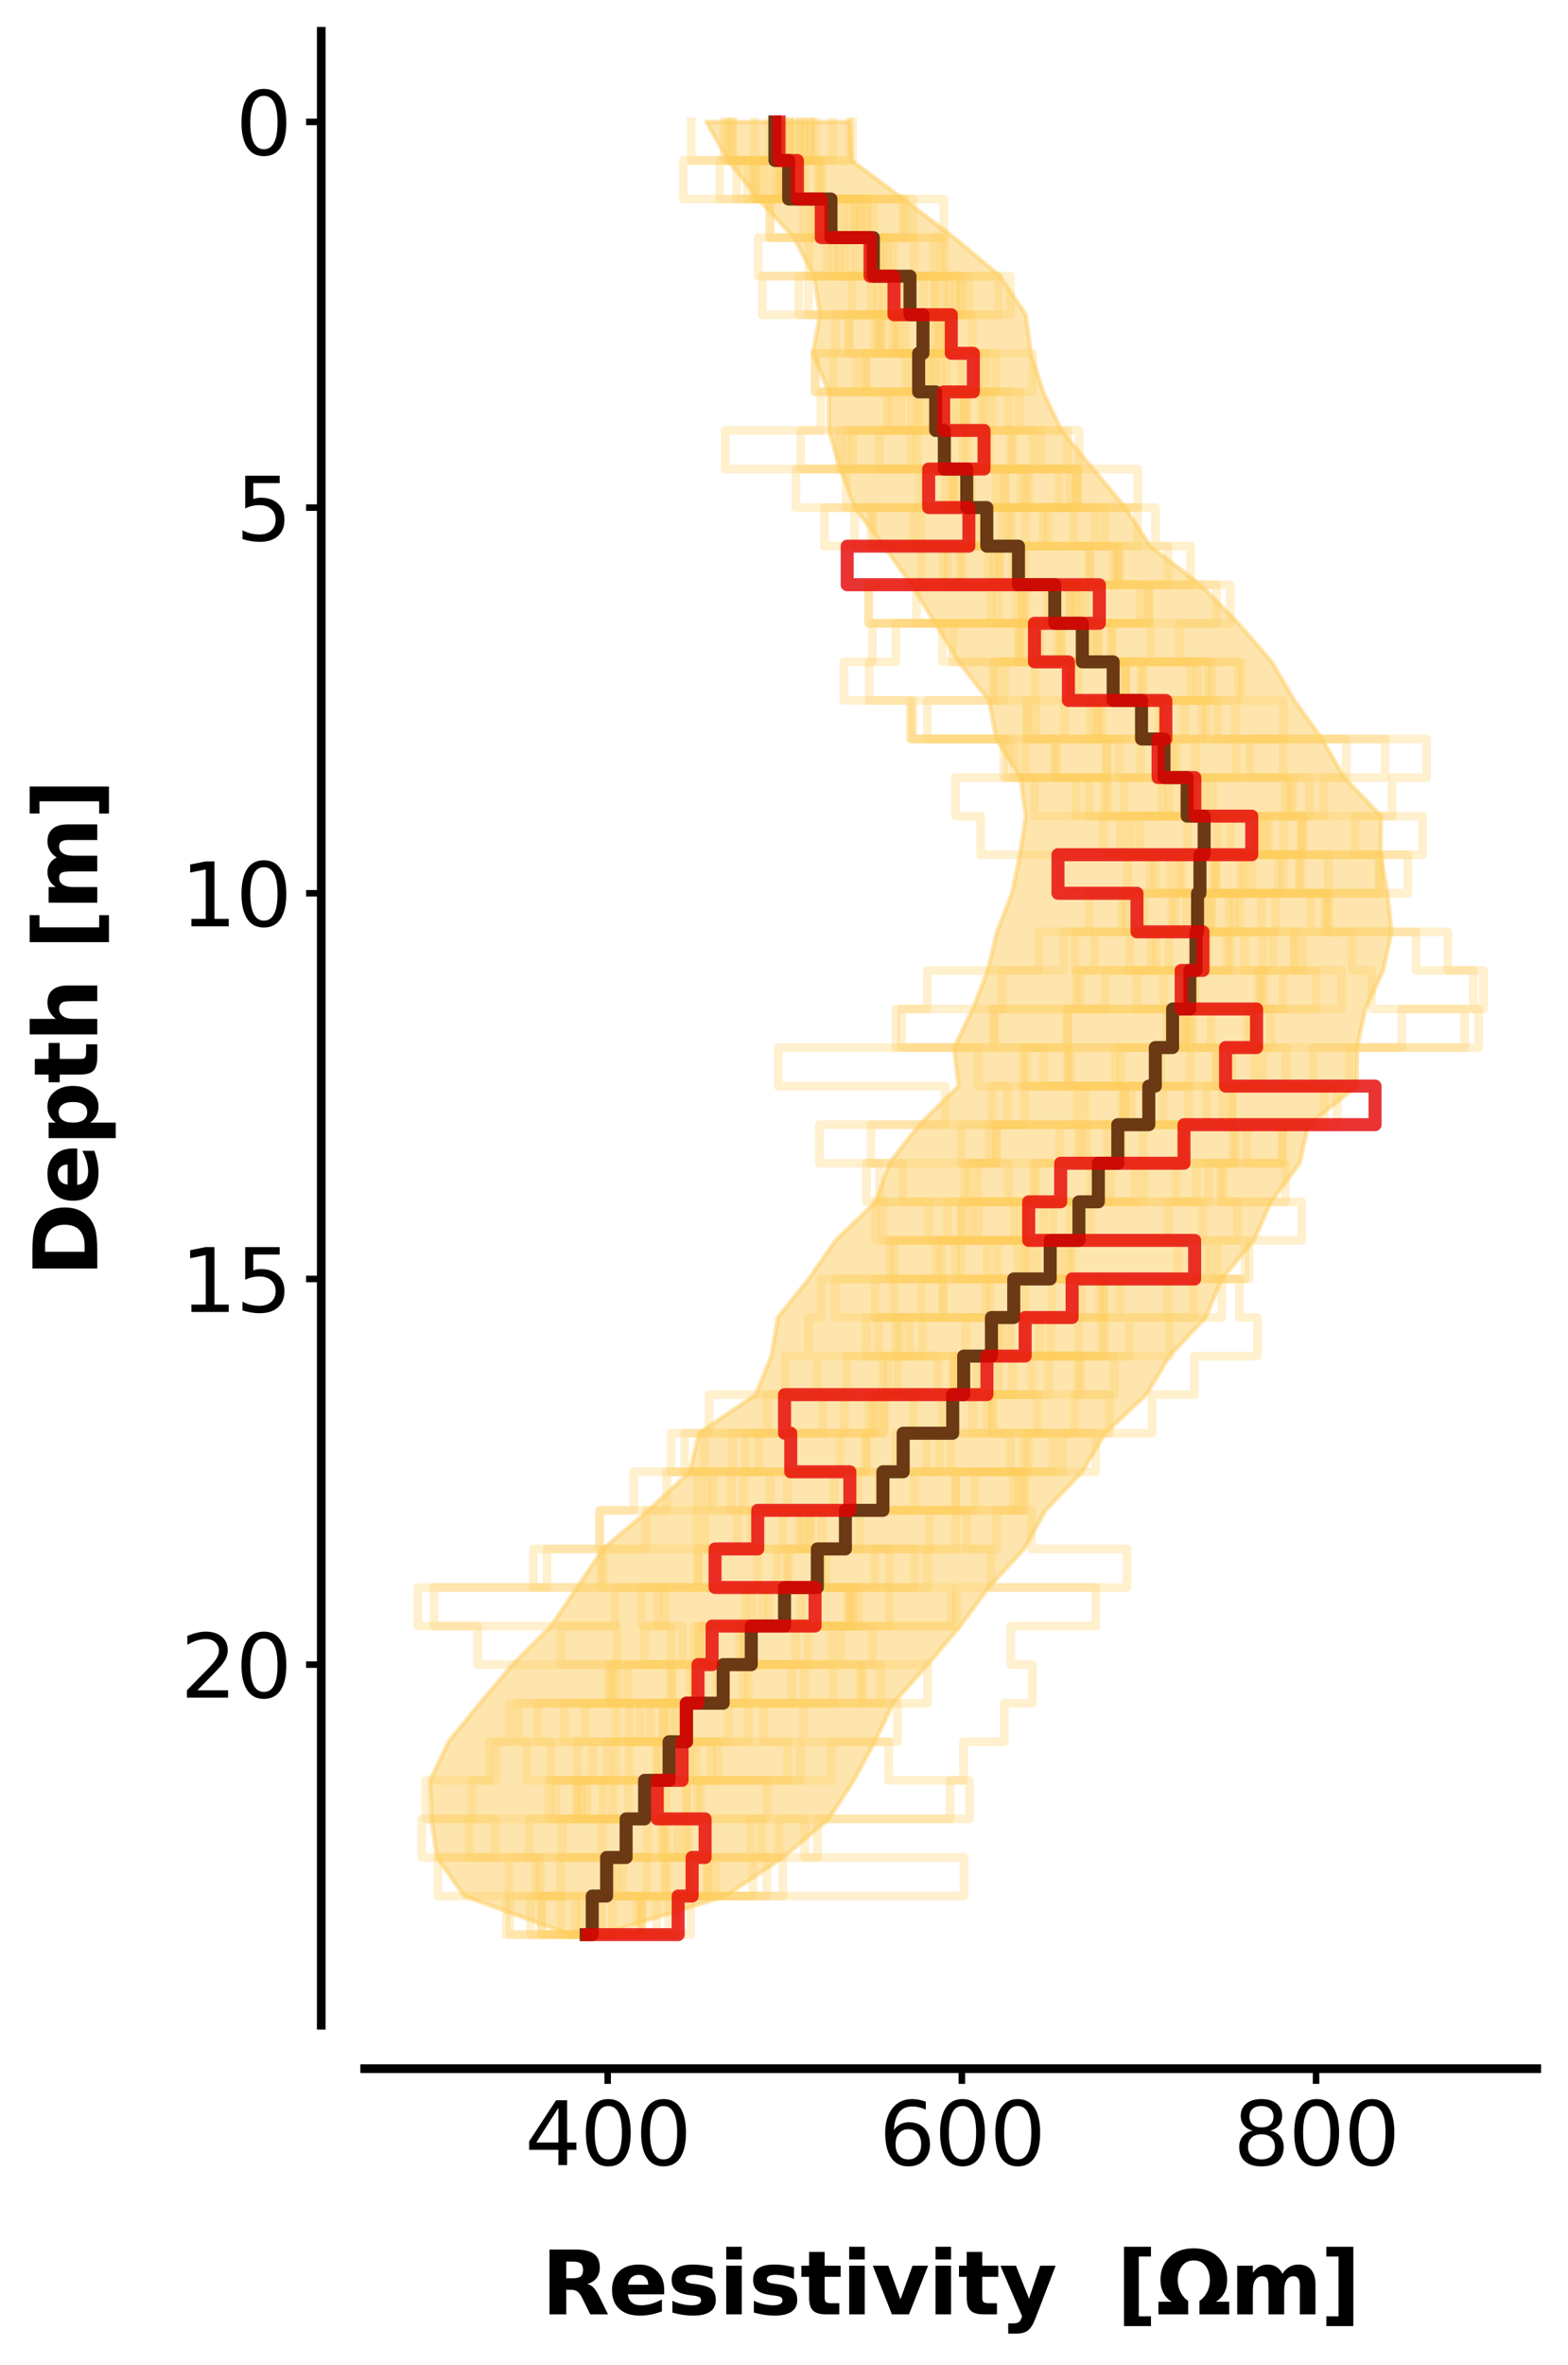 <?xml version="1.0" encoding="utf-8" standalone="no"?>
<!DOCTYPE svg PUBLIC "-//W3C//DTD SVG 1.1//EN"
  "http://www.w3.org/Graphics/SVG/1.1/DTD/svg11.dtd">
<svg xmlns:xlink="http://www.w3.org/1999/xlink" width="361.206pt" height="544.356pt" viewBox="0 0 361.206 544.356" xmlns="http://www.w3.org/2000/svg" version="1.1">
 <defs>
  <style type="text/css">*{stroke-linejoin: round; stroke-linecap: butt}</style>
 </defs>
 <g id="figure_1">
  <g id="patch_1">
   <path d="M 0 544.356 
L 361.206 544.356 
L 361.206 0 
L 0 0 
z
" style="fill: #ffffff"/>
  </g>
  <g id="axes_1">
   <g id="patch_2">
    <path d="M 84.006 466.2 
L 354.006 466.2 
L 354.006 7.2 
L 84.006 7.2 
z
" style="fill: #ffffff"/>
   </g>
   <g id="PolyCollection_1">
    <defs>
     <path id="m9fcd5f96df" d="M 162.736 -516.293 
L 195.748 -516.293 
L 196.167 -507.414 
L 208.055 -498.536 
L 219.776 -489.658 
L 230.38 -480.78 
L 236.303 -471.902 
L 237.465 -463.024 
L 240.297 -454.146 
L 244.506 -445.267 
L 251.813 -436.389 
L 259.19 -427.511 
L 264.963 -418.633 
L 276.516 -409.755 
L 285.248 -400.877 
L 292.952 -391.999 
L 298.149 -383.12 
L 304.532 -374.242 
L 309.652 -365.364 
L 318.145 -356.486 
L 318.021 -347.608 
L 319.598 -338.73 
L 320.549 -329.852 
L 318.617 -320.973 
L 314.518 -312.095 
L 312.616 -303.217 
L 312.528 -294.339 
L 301.392 -285.461 
L 299.369 -276.583 
L 292.779 -267.705 
L 288.823 -258.826 
L 281.431 -249.948 
L 277.725 -241.07 
L 269.359 -232.192 
L 264.059 -223.314 
L 254.572 -214.436 
L 249.294 -205.558 
L 240.84 -196.679 
L 235.913 -187.801 
L 227.758 -178.923 
L 221.19 -170.045 
L 213.693 -161.167 
L 205.768 -152.289 
L 201.493 -143.411 
L 196.664 -134.532 
L 190.934 -125.654 
L 180.322 -116.776 
L 167.121 -107.898 
L 138.447 -99.02 
L 131.415 -99.02 
L 131.415 -99.02 
L 106.98 -107.898 
L 100.658 -116.776 
L 99.401 -125.654 
L 99.12 -134.532 
L 103.313 -143.411 
L 110.56 -152.289 
L 118.074 -161.167 
L 126.972 -170.045 
L 132.955 -178.923 
L 138.93 -187.801 
L 149.404 -196.679 
L 158.938 -205.558 
L 160.999 -214.436 
L 174.092 -223.314 
L 177.692 -232.192 
L 179.2 -241.07 
L 186.302 -249.948 
L 192.508 -258.826 
L 201.737 -267.705 
L 204.853 -276.583 
L 211.792 -285.461 
L 220.808 -294.339 
L 219.787 -303.217 
L 224.095 -312.095 
L 227.54 -320.973 
L 229.684 -329.852 
L 233.113 -338.73 
L 234.962 -347.608 
L 236.29 -356.486 
L 235.072 -365.364 
L 229.487 -374.242 
L 227.849 -383.12 
L 220.832 -391.999 
L 215.47 -400.877 
L 209.968 -409.755 
L 203.661 -418.633 
L 196.856 -427.511 
L 193.627 -436.389 
L 190.949 -445.267 
L 190.955 -454.146 
L 187.214 -463.024 
L 188.899 -471.902 
L 187.521 -480.78 
L 182.914 -489.658 
L 174.654 -498.536 
L 167.755 -507.414 
L 162.736 -516.293 
z
" style="stroke: #fecc5c; stroke-opacity: 0.5"/>
    </defs>
    <g clip-path="url(#pf390b8411f)">
     <use xlink:href="#m9fcd5f96df" x="0" y="544.356" style="fill: #fecc5c; fill-opacity: 0.5; stroke: #fecc5c; stroke-opacity: 0.5"/>
    </g>
   </g>
   <g id="matplotlib.axis_1">
    <g id="xtick_1">
     <g id="line2d_1">
      <defs>
       <path id="m458343edb9" d="M 0 0 
L 0 3.5 
" style="stroke: #000000; stroke-width: 1.5"/>
      </defs>
      <g>
       <use xlink:href="#m458343edb9" x="139.982" y="476.2" style="stroke: #000000; stroke-width: 1.5"/>
      </g>
     </g>
     <g id="text_1">
      <!-- 400 -->
      <g transform="translate(120.894 498.397) scale(0.2 -0.2)">
       <defs>
        <path id="DejaVuSans-34" d="M 2419 4116 
L 825 1625 
L 2419 1625 
L 2419 4116 
z
M 2253 4666 
L 3047 4666 
L 3047 1625 
L 3713 1625 
L 3713 1100 
L 3047 1100 
L 3047 0 
L 2419 0 
L 2419 1100 
L 313 1100 
L 313 1709 
L 2253 4666 
z
" transform="scale(0.016)"/>
        <path id="DejaVuSans-30" d="M 2034 4250 
Q 1547 4250 1301 3770 
Q 1056 3291 1056 2328 
Q 1056 1369 1301 889 
Q 1547 409 2034 409 
Q 2525 409 2770 889 
Q 3016 1369 3016 2328 
Q 3016 3291 2770 3770 
Q 2525 4250 2034 4250 
z
M 2034 4750 
Q 2819 4750 3233 4129 
Q 3647 3509 3647 2328 
Q 3647 1150 3233 529 
Q 2819 -91 2034 -91 
Q 1250 -91 836 529 
Q 422 1150 422 2328 
Q 422 3509 836 4129 
Q 1250 4750 2034 4750 
z
" transform="scale(0.016)"/>
       </defs>
       <use xlink:href="#DejaVuSans-34"/>
       <use xlink:href="#DejaVuSans-30" x="63.623"/>
       <use xlink:href="#DejaVuSans-30" x="127.246"/>
      </g>
     </g>
    </g>
    <g id="xtick_2">
     <g id="line2d_2">
      <g>
       <use xlink:href="#m458343edb9" x="221.575" y="476.2" style="stroke: #000000; stroke-width: 1.5"/>
      </g>
     </g>
     <g id="text_2">
      <!-- 600 -->
      <g transform="translate(202.487 498.397) scale(0.2 -0.2)">
       <defs>
        <path id="DejaVuSans-36" d="M 2113 2584 
Q 1688 2584 1439 2293 
Q 1191 2003 1191 1497 
Q 1191 994 1439 701 
Q 1688 409 2113 409 
Q 2538 409 2786 701 
Q 3034 994 3034 1497 
Q 3034 2003 2786 2293 
Q 2538 2584 2113 2584 
z
M 3366 4563 
L 3366 3988 
Q 3128 4100 2886 4159 
Q 2644 4219 2406 4219 
Q 1781 4219 1451 3797 
Q 1122 3375 1075 2522 
Q 1259 2794 1537 2939 
Q 1816 3084 2150 3084 
Q 2853 3084 3261 2657 
Q 3669 2231 3669 1497 
Q 3669 778 3244 343 
Q 2819 -91 2113 -91 
Q 1303 -91 875 529 
Q 447 1150 447 2328 
Q 447 3434 972 4092 
Q 1497 4750 2381 4750 
Q 2619 4750 2861 4703 
Q 3103 4656 3366 4563 
z
" transform="scale(0.016)"/>
       </defs>
       <use xlink:href="#DejaVuSans-36"/>
       <use xlink:href="#DejaVuSans-30" x="63.623"/>
       <use xlink:href="#DejaVuSans-30" x="127.246"/>
      </g>
     </g>
    </g>
    <g id="xtick_3">
     <g id="line2d_3">
      <g>
       <use xlink:href="#m458343edb9" x="303.168" y="476.2" style="stroke: #000000; stroke-width: 1.5"/>
      </g>
     </g>
     <g id="text_3">
      <!-- 800 -->
      <g transform="translate(284.08 498.397) scale(0.2 -0.2)">
       <defs>
        <path id="DejaVuSans-38" d="M 2034 2216 
Q 1584 2216 1326 1975 
Q 1069 1734 1069 1313 
Q 1069 891 1326 650 
Q 1584 409 2034 409 
Q 2484 409 2743 651 
Q 3003 894 3003 1313 
Q 3003 1734 2745 1975 
Q 2488 2216 2034 2216 
z
M 1403 2484 
Q 997 2584 770 2862 
Q 544 3141 544 3541 
Q 544 4100 942 4425 
Q 1341 4750 2034 4750 
Q 2731 4750 3128 4425 
Q 3525 4100 3525 3541 
Q 3525 3141 3298 2862 
Q 3072 2584 2669 2484 
Q 3125 2378 3379 2068 
Q 3634 1759 3634 1313 
Q 3634 634 3220 271 
Q 2806 -91 2034 -91 
Q 1263 -91 848 271 
Q 434 634 434 1313 
Q 434 1759 690 2068 
Q 947 2378 1403 2484 
z
M 1172 3481 
Q 1172 3119 1398 2916 
Q 1625 2713 2034 2713 
Q 2441 2713 2670 2916 
Q 2900 3119 2900 3481 
Q 2900 3844 2670 4047 
Q 2441 4250 2034 4250 
Q 1625 4250 1398 4047 
Q 1172 3844 1172 3481 
z
" transform="scale(0.016)"/>
       </defs>
       <use xlink:href="#DejaVuSans-38"/>
       <use xlink:href="#DejaVuSans-30" x="63.623"/>
       <use xlink:href="#DejaVuSans-30" x="127.246"/>
      </g>
     </g>
    </g>
    <g id="text_4">
     <!-- Resistivity  [$\Omega m$] -->
     <g transform="translate(124.706 532.756) scale(0.2 -0.2)">
      <defs>
       <path id="DejaVuSans-Bold-52" d="M 2297 2597 
Q 2675 2597 2839 2737 
Q 3003 2878 3003 3200 
Q 3003 3519 2839 3656 
Q 2675 3794 2297 3794 
L 1791 3794 
L 1791 2597 
L 2297 2597 
z
M 1791 1766 
L 1791 0 
L 588 0 
L 588 4666 
L 2425 4666 
Q 3347 4666 3776 4356 
Q 4206 4047 4206 3378 
Q 4206 2916 3982 2619 
Q 3759 2322 3309 2181 
Q 3556 2125 3751 1926 
Q 3947 1728 4147 1325 
L 4800 0 
L 3519 0 
L 2950 1159 
Q 2778 1509 2601 1637 
Q 2425 1766 2131 1766 
L 1791 1766 
z
" transform="scale(0.016)"/>
       <path id="DejaVuSans-Bold-65" d="M 4031 1759 
L 4031 1441 
L 1416 1441 
Q 1456 1047 1700 850 
Q 1944 653 2381 653 
Q 2734 653 3104 758 
Q 3475 863 3866 1075 
L 3866 213 
Q 3469 63 3072 -14 
Q 2675 -91 2278 -91 
Q 1328 -91 801 392 
Q 275 875 275 1747 
Q 275 2603 792 3093 
Q 1309 3584 2216 3584 
Q 3041 3584 3536 3087 
Q 4031 2591 4031 1759 
z
M 2881 2131 
Q 2881 2450 2695 2645 
Q 2509 2841 2209 2841 
Q 1884 2841 1681 2658 
Q 1478 2475 1428 2131 
L 2881 2131 
z
" transform="scale(0.016)"/>
       <path id="DejaVuSans-Bold-73" d="M 3272 3391 
L 3272 2541 
Q 2913 2691 2578 2766 
Q 2244 2841 1947 2841 
Q 1628 2841 1473 2761 
Q 1319 2681 1319 2516 
Q 1319 2381 1436 2309 
Q 1553 2238 1856 2203 
L 2053 2175 
Q 2913 2066 3209 1816 
Q 3506 1566 3506 1031 
Q 3506 472 3093 190 
Q 2681 -91 1863 -91 
Q 1516 -91 1145 -36 
Q 775 19 384 128 
L 384 978 
Q 719 816 1070 734 
Q 1422 653 1784 653 
Q 2113 653 2278 743 
Q 2444 834 2444 1013 
Q 2444 1163 2330 1236 
Q 2216 1309 1875 1350 
L 1678 1375 
Q 931 1469 631 1722 
Q 331 1975 331 2491 
Q 331 3047 712 3315 
Q 1094 3584 1881 3584 
Q 2191 3584 2531 3537 
Q 2872 3491 3272 3391 
z
" transform="scale(0.016)"/>
       <path id="DejaVuSans-Bold-69" d="M 538 3500 
L 1656 3500 
L 1656 0 
L 538 0 
L 538 3500 
z
M 538 4863 
L 1656 4863 
L 1656 3950 
L 538 3950 
L 538 4863 
z
" transform="scale(0.016)"/>
       <path id="DejaVuSans-Bold-74" d="M 1759 4494 
L 1759 3500 
L 2913 3500 
L 2913 2700 
L 1759 2700 
L 1759 1216 
Q 1759 972 1856 886 
Q 1953 800 2241 800 
L 2816 800 
L 2816 0 
L 1856 0 
Q 1194 0 917 276 
Q 641 553 641 1216 
L 641 2700 
L 84 2700 
L 84 3500 
L 641 3500 
L 641 4494 
L 1759 4494 
z
" transform="scale(0.016)"/>
       <path id="DejaVuSans-Bold-76" d="M 97 3500 
L 1216 3500 
L 2088 1081 
L 2956 3500 
L 4078 3500 
L 2700 0 
L 1472 0 
L 97 3500 
z
" transform="scale(0.016)"/>
       <path id="DejaVuSans-Bold-79" d="M 78 3500 
L 1197 3500 
L 2138 1125 
L 2938 3500 
L 4056 3500 
L 2584 -331 
Q 2363 -916 2067 -1148 
Q 1772 -1381 1288 -1381 
L 641 -1381 
L 641 -647 
L 991 -647 
Q 1275 -647 1404 -556 
Q 1534 -466 1606 -231 
L 1638 -134 
L 78 3500 
z
" transform="scale(0.016)"/>
       <path id="DejaVuSans-Bold-20" transform="scale(0.016)"/>
       <path id="DejaVuSans-Bold-5b" d="M 550 4863 
L 2491 4863 
L 2491 4159 
L 1613 4159 
L 1613 -141 
L 2491 -141 
L 2491 -844 
L 550 -844 
L 550 4863 
z
" transform="scale(0.016)"/>
       <path id="DejaVuSans-Bold-3a9" d="M 2719 4750 
Q 3841 4750 4480 4106 
Q 5119 3463 5119 2494 
Q 5119 1406 4306 909 
L 5266 909 
L 5266 0 
L 3125 0 
L 3125 975 
Q 3244 1041 3334 1131 
Q 3875 1678 3875 2466 
Q 3875 3066 3572 3472 
Q 3269 3878 2719 3878 
Q 2169 3878 1866 3472 
Q 1563 3066 1563 2466 
Q 1563 1678 2103 1131 
Q 2194 1041 2313 975 
L 2313 0 
L 172 0 
L 172 909 
L 1131 909 
Q 319 1406 319 2494 
Q 319 3463 958 4106 
Q 1597 4750 2719 4750 
z
" transform="scale(0.016)"/>
       <path id="DejaVuSans-Bold-6d" d="M 3781 2919 
Q 3994 3244 4286 3414 
Q 4578 3584 4928 3584 
Q 5531 3584 5847 3212 
Q 6163 2841 6163 2131 
L 6163 0 
L 5038 0 
L 5038 1825 
Q 5041 1866 5042 1909 
Q 5044 1953 5044 2034 
Q 5044 2406 4934 2573 
Q 4825 2741 4581 2741 
Q 4263 2741 4089 2478 
Q 3916 2216 3909 1719 
L 3909 0 
L 2784 0 
L 2784 1825 
Q 2784 2406 2684 2573 
Q 2584 2741 2328 2741 
Q 2006 2741 1831 2477 
Q 1656 2213 1656 1722 
L 1656 0 
L 531 0 
L 531 3500 
L 1656 3500 
L 1656 2988 
Q 1863 3284 2130 3434 
Q 2397 3584 2719 3584 
Q 3081 3584 3359 3409 
Q 3638 3234 3781 2919 
z
" transform="scale(0.016)"/>
       <path id="DejaVuSans-Bold-5d" d="M 2375 -844 
L 434 -844 
L 434 -141 
L 1313 -141 
L 1313 4159 
L 434 4159 
L 434 4863 
L 2375 4863 
L 2375 -844 
z
" transform="scale(0.016)"/>
      </defs>
      <use xlink:href="#DejaVuSans-Bold-52" transform="translate(0 0.016)"/>
      <use xlink:href="#DejaVuSans-Bold-65" transform="translate(77.002 0.016)"/>
      <use xlink:href="#DejaVuSans-Bold-73" transform="translate(144.824 0.016)"/>
      <use xlink:href="#DejaVuSans-Bold-69" transform="translate(204.346 0.016)"/>
      <use xlink:href="#DejaVuSans-Bold-73" transform="translate(238.623 0.016)"/>
      <use xlink:href="#DejaVuSans-Bold-74" transform="translate(298.145 0.016)"/>
      <use xlink:href="#DejaVuSans-Bold-69" transform="translate(345.947 0.016)"/>
      <use xlink:href="#DejaVuSans-Bold-76" transform="translate(380.225 0.016)"/>
      <use xlink:href="#DejaVuSans-Bold-69" transform="translate(445.41 0.016)"/>
      <use xlink:href="#DejaVuSans-Bold-74" transform="translate(479.688 0.016)"/>
      <use xlink:href="#DejaVuSans-Bold-79" transform="translate(527.49 0.016)"/>
      <use xlink:href="#DejaVuSans-Bold-20" transform="translate(592.676 0.016)"/>
      <use xlink:href="#DejaVuSans-Bold-20" transform="translate(627.49 0.016)"/>
      <use xlink:href="#DejaVuSans-Bold-5b" transform="translate(662.305 0.016)"/>
      <use xlink:href="#DejaVuSans-Bold-3a9" transform="translate(708.008 0.016)"/>
      <use xlink:href="#DejaVuSans-Bold-6d" transform="translate(793.018 0.016)"/>
      <use xlink:href="#DejaVuSans-Bold-5d" transform="translate(897.217 0.016)"/>
     </g>
    </g>
   </g>
   <g id="matplotlib.axis_2">
    <g id="ytick_1">
     <g id="line2d_4">
      <defs>
       <path id="ma980454525" d="M 0 0 
L -3.5 0 
" style="stroke: #000000; stroke-width: 1.5"/>
      </defs>
      <g>
       <use xlink:href="#ma980454525" x="74.006" y="28.064" style="stroke: #000000; stroke-width: 1.5"/>
      </g>
     </g>
     <g id="text_5">
      <!-- 0 -->
      <g transform="translate(54.281 35.662) scale(0.2 -0.2)">
       <use xlink:href="#DejaVuSans-30"/>
      </g>
     </g>
    </g>
    <g id="ytick_2">
     <g id="line2d_5">
      <g>
       <use xlink:href="#ma980454525" x="74.006" y="116.845" style="stroke: #000000; stroke-width: 1.5"/>
      </g>
     </g>
     <g id="text_6">
      <!-- 5 -->
      <g transform="translate(54.281 124.444) scale(0.2 -0.2)">
       <defs>
        <path id="DejaVuSans-35" d="M 691 4666 
L 3169 4666 
L 3169 4134 
L 1269 4134 
L 1269 2991 
Q 1406 3038 1543 3061 
Q 1681 3084 1819 3084 
Q 2600 3084 3056 2656 
Q 3513 2228 3513 1497 
Q 3513 744 3044 326 
Q 2575 -91 1722 -91 
Q 1428 -91 1123 -41 
Q 819 9 494 109 
L 494 744 
Q 775 591 1075 516 
Q 1375 441 1709 441 
Q 2250 441 2565 725 
Q 2881 1009 2881 1497 
Q 2881 1984 2565 2268 
Q 2250 2553 1709 2553 
Q 1456 2553 1204 2497 
Q 953 2441 691 2322 
L 691 4666 
z
" transform="scale(0.016)"/>
       </defs>
       <use xlink:href="#DejaVuSans-35"/>
      </g>
     </g>
    </g>
    <g id="ytick_3">
     <g id="line2d_6">
      <g>
       <use xlink:href="#ma980454525" x="74.006" y="205.626" style="stroke: #000000; stroke-width: 1.5"/>
      </g>
     </g>
     <g id="text_7">
      <!-- 10 -->
      <g transform="translate(41.556 213.225) scale(0.2 -0.2)">
       <defs>
        <path id="DejaVuSans-31" d="M 794 531 
L 1825 531 
L 1825 4091 
L 703 3866 
L 703 4441 
L 1819 4666 
L 2450 4666 
L 2450 531 
L 3481 531 
L 3481 0 
L 794 0 
L 794 531 
z
" transform="scale(0.016)"/>
       </defs>
       <use xlink:href="#DejaVuSans-31"/>
       <use xlink:href="#DejaVuSans-30" x="63.623"/>
      </g>
     </g>
    </g>
    <g id="ytick_4">
     <g id="line2d_7">
      <g>
       <use xlink:href="#ma980454525" x="74.006" y="294.408" style="stroke: #000000; stroke-width: 1.5"/>
      </g>
     </g>
     <g id="text_8">
      <!-- 15 -->
      <g transform="translate(41.556 302.006) scale(0.2 -0.2)">
       <use xlink:href="#DejaVuSans-31"/>
       <use xlink:href="#DejaVuSans-35" x="63.623"/>
      </g>
     </g>
    </g>
    <g id="ytick_5">
     <g id="line2d_8">
      <g>
       <use xlink:href="#ma980454525" x="74.006" y="383.189" style="stroke: #000000; stroke-width: 1.5"/>
      </g>
     </g>
     <g id="text_9">
      <!-- 20 -->
      <g transform="translate(41.556 390.788) scale(0.2 -0.2)">
       <defs>
        <path id="DejaVuSans-32" d="M 1228 531 
L 3431 531 
L 3431 0 
L 469 0 
L 469 531 
Q 828 903 1448 1529 
Q 2069 2156 2228 2338 
Q 2531 2678 2651 2914 
Q 2772 3150 2772 3378 
Q 2772 3750 2511 3984 
Q 2250 4219 1831 4219 
Q 1534 4219 1204 4116 
Q 875 4013 500 3803 
L 500 4441 
Q 881 4594 1212 4672 
Q 1544 4750 1819 4750 
Q 2544 4750 2975 4387 
Q 3406 4025 3406 3419 
Q 3406 3131 3298 2873 
Q 3191 2616 2906 2266 
Q 2828 2175 2409 1742 
Q 1991 1309 1228 531 
z
" transform="scale(0.016)"/>
       </defs>
       <use xlink:href="#DejaVuSans-32"/>
       <use xlink:href="#DejaVuSans-30" x="63.623"/>
      </g>
     </g>
    </g>
    <g id="text_10">
     <!-- Depth [m] -->
     <g transform="translate(22.397 293.883) rotate(-90) scale(0.2 -0.2)">
      <defs>
       <path id="DejaVuSans-Bold-44" d="M 1791 3756 
L 1791 909 
L 2222 909 
Q 2959 909 3348 1275 
Q 3738 1641 3738 2338 
Q 3738 3031 3350 3393 
Q 2963 3756 2222 3756 
L 1791 3756 
z
M 588 4666 
L 1856 4666 
Q 2919 4666 3439 4514 
Q 3959 4363 4331 4000 
Q 4659 3684 4818 3271 
Q 4978 2859 4978 2338 
Q 4978 1809 4818 1395 
Q 4659 981 4331 666 
Q 3956 303 3431 151 
Q 2906 0 1856 0 
L 588 0 
L 588 4666 
z
" transform="scale(0.016)"/>
       <path id="DejaVuSans-Bold-70" d="M 1656 506 
L 1656 -1331 
L 538 -1331 
L 538 3500 
L 1656 3500 
L 1656 2988 
Q 1888 3294 2169 3439 
Q 2450 3584 2816 3584 
Q 3463 3584 3878 3070 
Q 4294 2556 4294 1747 
Q 4294 938 3878 423 
Q 3463 -91 2816 -91 
Q 2450 -91 2169 54 
Q 1888 200 1656 506 
z
M 2400 2772 
Q 2041 2772 1848 2508 
Q 1656 2244 1656 1747 
Q 1656 1250 1848 986 
Q 2041 722 2400 722 
Q 2759 722 2948 984 
Q 3138 1247 3138 1747 
Q 3138 2247 2948 2509 
Q 2759 2772 2400 2772 
z
" transform="scale(0.016)"/>
       <path id="DejaVuSans-Bold-68" d="M 4056 2131 
L 4056 0 
L 2931 0 
L 2931 347 
L 2931 1625 
Q 2931 2084 2911 2256 
Q 2891 2428 2841 2509 
Q 2775 2619 2662 2680 
Q 2550 2741 2406 2741 
Q 2056 2741 1856 2470 
Q 1656 2200 1656 1722 
L 1656 0 
L 538 0 
L 538 4863 
L 1656 4863 
L 1656 2988 
Q 1909 3294 2193 3439 
Q 2478 3584 2822 3584 
Q 3428 3584 3742 3212 
Q 4056 2841 4056 2131 
z
" transform="scale(0.016)"/>
      </defs>
      <use xlink:href="#DejaVuSans-Bold-44"/>
      <use xlink:href="#DejaVuSans-Bold-65" x="83.008"/>
      <use xlink:href="#DejaVuSans-Bold-70" x="150.83"/>
      <use xlink:href="#DejaVuSans-Bold-74" x="222.412"/>
      <use xlink:href="#DejaVuSans-Bold-68" x="270.215"/>
      <use xlink:href="#DejaVuSans-Bold-20" x="341.406"/>
      <use xlink:href="#DejaVuSans-Bold-5b" x="376.221"/>
      <use xlink:href="#DejaVuSans-Bold-6d" x="421.924"/>
      <use xlink:href="#DejaVuSans-Bold-5d" x="526.123"/>
     </g>
    </g>
   </g>
   <g id="line2d_9">
    <path d="M 180.48 28.064 
L 180.48 36.942 
L 180.41 36.942 
L 180.41 45.82 
L 192.219 45.82 
L 192.219 54.698 
L 199.307 54.698 
L 199.307 63.576 
L 196.287 63.576 
L 196.287 72.454 
L 217.906 72.454 
L 217.906 81.332 
L 225.364 81.332 
L 225.364 90.211 
L 209.899 90.211 
L 209.899 99.089 
L 222.853 99.089 
L 222.853 107.967 
L 237.001 107.967 
L 237.001 116.845 
L 225.462 116.845 
L 225.462 125.723 
L 221.715 125.723 
L 221.715 134.601 
L 200.125 134.601 
L 200.125 143.479 
L 243.505 143.479 
L 243.505 152.358 
L 248.279 152.358 
L 248.279 161.236 
L 284.605 161.236 
L 284.605 170.114 
L 319.083 170.114 
L 319.083 178.992 
L 297.193 178.992 
L 297.193 187.87 
L 289.516 187.87 
L 289.516 196.748 
L 294.57 196.748 
L 294.57 205.626 
L 263.596 205.626 
L 263.596 214.505 
L 282.758 214.505 
L 282.758 223.383 
L 268.073 223.383 
L 268.073 232.261 
L 245.762 232.261 
L 245.762 241.139 
L 235.572 241.139 
L 235.572 250.017 
L 259.195 250.017 
L 259.195 258.895 
L 229.604 258.895 
L 229.604 267.774 
L 199.59 267.774 
L 199.59 276.652 
L 203.407 276.652 
L 203.407 285.53 
L 221.417 285.53 
L 221.417 294.408 
L 248.946 294.408 
L 248.946 303.286 
L 235.824 303.286 
L 235.824 312.164 
L 248.888 312.164 
L 248.888 321.042 
L 247.554 321.042 
L 247.554 329.921 
L 235.933 329.921 
L 235.933 338.799 
L 233.491 338.799 
L 233.491 347.677 
L 237.585 347.677 
L 237.585 356.555 
L 259.618 356.555 
L 259.618 365.433 
L 220.343 365.433 
L 220.343 374.311 
L 191.636 374.311 
L 191.636 383.189 
L 141.39 383.189 
L 141.39 392.068 
L 134.758 392.068 
L 134.758 400.946 
L 112.618 400.946 
L 112.618 409.824 
L 98.076 409.824 
L 98.076 418.702 
L 114.144 418.702 
L 114.144 427.58 
L 100.873 427.58 
L 100.873 436.458 
L 116.612 436.458 
L 116.612 445.336 
L 138.346 445.336 
" clip-path="url(#pf390b8411f)" style="fill: none; stroke: #fecc5c; stroke-opacity: 0.3; stroke-width: 2; stroke-linecap: square"/>
   </g>
   <g id="line2d_10">
    <path d="M 196.383 28.064 
L 196.383 36.942 
L 174.065 36.942 
L 174.065 45.82 
L 189.564 45.82 
L 189.564 54.698 
L 192.125 54.698 
L 192.125 63.576 
L 200.742 63.576 
L 200.742 72.454 
L 215.994 72.454 
L 215.994 81.332 
L 221.42 81.332 
L 221.42 90.211 
L 222.201 90.211 
L 222.201 99.089 
L 248.599 99.089 
L 248.599 107.967 
L 246.507 107.967 
L 246.507 116.845 
L 232.961 116.845 
L 232.961 125.723 
L 230.364 125.723 
L 230.364 134.601 
L 246.42 134.601 
L 246.42 143.479 
L 200.952 143.479 
L 200.952 152.358 
L 200.243 152.358 
L 200.243 161.236 
L 210.271 161.236 
L 210.271 170.114 
L 231.21 170.114 
L 231.21 178.992 
L 238.268 178.992 
L 238.268 187.87 
L 277.352 187.87 
L 277.352 196.748 
L 271.69 196.748 
L 271.69 205.626 
L 305.956 205.626 
L 305.956 214.505 
L 311.472 214.505 
L 311.472 223.383 
L 316.007 223.383 
L 316.007 232.261 
L 337.385 232.261 
L 337.385 241.139 
L 302.426 241.139 
L 302.426 250.017 
L 281.689 250.017 
L 281.689 258.895 
L 284.11 258.895 
L 284.11 267.774 
L 281.704 267.774 
L 281.704 276.652 
L 299.883 276.652 
L 299.883 285.53 
L 287.751 285.53 
L 287.751 294.408 
L 274.941 294.408 
L 274.941 303.286 
L 260.118 303.286 
L 260.118 312.164 
L 237.727 312.164 
L 237.727 321.042 
L 203.747 321.042 
L 203.747 329.921 
L 157.716 329.921 
L 157.716 338.799 
L 162.717 338.799 
L 162.717 347.677 
L 160.44 347.677 
L 160.44 356.555 
L 138.947 356.555 
L 138.947 365.433 
L 96.279 365.433 
L 96.279 374.311 
L 142.087 374.311 
L 142.087 383.189 
L 140.735 383.189 
L 140.735 392.068 
L 141.863 392.068 
L 141.863 400.946 
L 139.938 400.946 
L 139.938 409.824 
L 141.211 409.824 
L 141.211 418.702 
L 144.189 418.702 
L 144.189 427.58 
L 148.949 427.58 
L 148.949 436.458 
L 141.088 436.458 
L 141.088 445.336 
L 137.563 445.336 
" clip-path="url(#pf390b8411f)" style="fill: none; stroke: #fecc5c; stroke-opacity: 0.3; stroke-width: 2; stroke-linecap: square"/>
   </g>
   <g id="line2d_11">
    <path d="M 185.233 28.064 
L 185.233 36.942 
L 174.172 36.942 
L 174.172 45.82 
L 196.961 45.82 
L 196.961 54.698 
L 200.642 54.698 
L 200.642 63.576 
L 202.253 63.576 
L 202.253 72.454 
L 208.584 72.454 
L 208.584 81.332 
L 212.634 81.332 
L 212.634 90.211 
L 228.511 90.211 
L 228.511 99.089 
L 232.793 99.089 
L 232.793 107.967 
L 235.243 107.967 
L 235.243 116.845 
L 254.426 116.845 
L 254.426 125.723 
L 234.826 125.723 
L 234.826 134.601 
L 234.124 134.601 
L 234.124 143.479 
L 206.374 143.479 
L 206.374 152.358 
L 194.388 152.358 
L 194.388 161.236 
L 209.641 161.236 
L 209.641 170.114 
L 233.707 170.114 
L 233.707 178.992 
L 254.432 178.992 
L 254.432 187.87 
L 254.175 187.87 
L 254.175 196.748 
L 280.209 196.748 
L 280.209 205.626 
L 305.224 205.626 
L 305.224 214.505 
L 333.504 214.505 
L 333.504 223.383 
L 339.363 223.383 
L 339.363 232.261 
L 340.637 232.261 
L 340.637 241.139 
L 310.796 241.139 
L 310.796 250.017 
L 283.84 250.017 
L 283.84 258.895 
L 255.117 258.895 
L 255.117 267.774 
L 253.849 267.774 
L 253.849 276.652 
L 235.865 276.652 
L 235.865 285.53 
L 220.146 285.53 
L 220.146 294.408 
L 242.356 294.408 
L 242.356 303.286 
L 230.639 303.286 
L 230.639 312.164 
L 203.364 312.164 
L 203.364 321.042 
L 217.055 321.042 
L 217.055 329.921 
L 206.374 329.921 
L 206.374 338.799 
L 234.586 338.799 
L 234.586 347.677 
L 229.575 347.677 
L 229.575 356.555 
L 188.697 356.555 
L 188.697 365.433 
L 195.318 365.433 
L 195.318 374.311 
L 161.513 374.311 
L 161.513 383.189 
L 171.258 383.189 
L 171.258 392.068 
L 154.203 392.068 
L 154.203 400.946 
L 144.969 400.946 
L 144.969 409.824 
L 133.087 409.824 
L 133.087 418.702 
L 149.191 418.702 
L 149.191 427.58 
L 141.764 427.58 
L 141.764 436.458 
L 117.418 436.458 
L 117.418 445.336 
L 133.218 445.336 
" clip-path="url(#pf390b8411f)" style="fill: none; stroke: #fecc5c; stroke-opacity: 0.3; stroke-width: 2; stroke-linecap: square"/>
   </g>
   <g id="line2d_12">
    <path d="M 166.749 28.064 
L 166.749 36.942 
L 188.469 36.942 
L 188.469 45.82 
L 198.173 45.82 
L 198.173 54.698 
L 190.457 54.698 
L 190.457 63.576 
L 208.456 63.576 
L 208.456 72.454 
L 205.635 72.454 
L 205.635 81.332 
L 237.895 81.332 
L 237.895 90.211 
L 218.797 90.211 
L 218.797 99.089 
L 193.283 99.089 
L 193.283 107.967 
L 217.895 107.967 
L 217.895 116.845 
L 232.322 116.845 
L 232.322 125.723 
L 218.341 125.723 
L 218.341 134.601 
L 247.907 134.601 
L 247.907 143.479 
L 234.914 143.479 
L 234.914 152.358 
L 278.299 152.358 
L 278.299 161.236 
L 266.98 161.236 
L 266.98 170.114 
L 310.124 170.114 
L 310.124 178.992 
L 304.929 178.992 
L 304.929 187.87 
L 295.756 187.87 
L 295.756 196.748 
L 279.515 196.748 
L 279.515 205.626 
L 278.7 205.626 
L 278.7 214.505 
L 269.271 214.505 
L 269.271 223.383 
L 273.019 223.383 
L 273.019 232.261 
L 268.758 232.261 
L 268.758 241.139 
L 236.427 241.139 
L 236.427 250.017 
L 264.964 250.017 
L 264.964 258.895 
L 227.867 258.895 
L 227.867 267.774 
L 225.267 267.774 
L 225.267 276.652 
L 218.258 276.652 
L 218.258 285.53 
L 236.217 285.53 
L 236.217 294.408 
L 227.056 294.408 
L 227.056 303.286 
L 199.583 303.286 
L 199.583 312.164 
L 219.59 312.164 
L 219.59 321.042 
L 200.15 321.042 
L 200.15 329.921 
L 199.49 329.921 
L 199.49 338.799 
L 168.445 338.799 
L 168.445 347.677 
L 169.817 347.677 
L 169.817 356.555 
L 160.886 356.555 
L 160.886 365.433 
L 175.688 365.433 
L 175.688 374.311 
L 172.492 374.311 
L 172.492 383.189 
L 191.852 383.189 
L 191.852 392.068 
L 172.374 392.068 
L 172.374 400.946 
L 151.185 400.946 
L 151.185 409.824 
L 153.413 409.824 
L 153.413 418.702 
L 175.369 418.702 
L 175.369 427.58 
L 176.653 427.58 
L 176.653 436.458 
L 151.249 436.458 
L 151.249 445.336 
L 138.562 445.336 
" clip-path="url(#pf390b8411f)" style="fill: none; stroke: #fecc5c; stroke-opacity: 0.3; stroke-width: 2; stroke-linecap: square"/>
   </g>
   <g id="line2d_13">
    <path d="M 177.214 28.064 
L 177.214 36.942 
L 188.879 36.942 
L 188.879 45.82 
L 188.633 45.82 
L 188.633 54.698 
L 186.398 54.698 
L 186.398 63.576 
L 203.732 63.576 
L 203.732 72.454 
L 218.858 72.454 
L 218.858 81.332 
L 215.428 81.332 
L 215.428 90.211 
L 232.291 90.211 
L 232.291 99.089 
L 237.932 99.089 
L 237.932 107.967 
L 219.746 107.967 
L 219.746 116.845 
L 200.571 116.845 
L 200.571 125.723 
L 236.142 125.723 
L 236.142 134.601 
L 250.195 134.601 
L 250.195 143.479 
L 244.403 143.479 
L 244.403 152.358 
L 259.095 152.358 
L 259.095 161.236 
L 236.454 161.236 
L 236.454 170.114 
L 242.937 170.114 
L 242.937 178.992 
L 247.854 178.992 
L 247.854 187.87 
L 291.382 187.87 
L 291.382 196.748 
L 299.26 196.748 
L 299.26 205.626 
L 305.844 205.626 
L 305.844 214.505 
L 298.04 214.505 
L 298.04 223.383 
L 289.937 223.383 
L 289.937 232.261 
L 278.94 232.261 
L 278.94 241.139 
L 267.432 241.139 
L 267.432 250.017 
L 267.881 250.017 
L 267.881 258.895 
L 272.737 258.895 
L 272.737 267.774 
L 255.857 267.774 
L 255.857 276.652 
L 221.378 276.652 
L 221.378 285.53 
L 236.71 285.53 
L 236.71 294.408 
L 201.572 294.408 
L 201.572 303.286 
L 206.398 303.286 
L 206.398 312.164 
L 204.51 312.164 
L 204.51 321.042 
L 210.479 321.042 
L 210.479 329.921 
L 213.398 329.921 
L 213.398 338.799 
L 236.169 338.799 
L 236.169 347.677 
L 220.187 347.677 
L 220.187 356.555 
L 201.475 356.555 
L 201.475 365.433 
L 173.234 365.433 
L 173.234 374.311 
L 170.423 374.311 
L 170.423 383.189 
L 140.193 383.189 
L 140.193 392.068 
L 144.988 392.068 
L 144.988 400.946 
L 165.327 400.946 
L 165.327 409.824 
L 132.719 409.824 
L 132.719 418.702 
L 156.058 418.702 
L 156.058 427.58 
L 117.254 427.58 
L 117.254 436.458 
L 132.519 436.458 
L 132.519 445.336 
L 134.817 445.336 
" clip-path="url(#pf390b8411f)" style="fill: none; stroke: #fecc5c; stroke-opacity: 0.3; stroke-width: 2; stroke-linecap: square"/>
   </g>
   <g id="line2d_14">
    <path d="M 195.746 28.064 
L 195.746 36.942 
L 157.408 36.942 
L 157.408 45.82 
L 217.429 45.82 
L 217.429 54.698 
L 215.136 54.698 
L 215.136 63.576 
L 175.606 63.576 
L 175.606 72.454 
L 201.506 72.454 
L 201.506 81.332 
L 191.902 81.332 
L 191.902 90.211 
L 222.311 90.211 
L 222.311 99.089 
L 245.955 99.089 
L 245.955 107.967 
L 231.587 107.967 
L 231.587 116.845 
L 262.029 116.845 
L 262.029 125.723 
L 257.576 125.723 
L 257.576 134.601 
L 235.648 134.601 
L 235.648 143.479 
L 234.597 143.479 
L 234.597 152.358 
L 259.282 152.358 
L 259.282 161.236 
L 268.199 161.236 
L 268.199 170.114 
L 270.065 170.114 
L 270.065 178.992 
L 277.464 178.992 
L 277.464 187.87 
L 327.714 187.87 
L 327.714 196.748 
L 295.545 196.748 
L 295.545 205.626 
L 276.843 205.626 
L 276.843 214.505 
L 260.263 214.505 
L 260.263 223.383 
L 273.806 223.383 
L 273.806 232.261 
L 228.854 232.261 
L 228.854 241.139 
L 179.273 241.139 
L 179.273 250.017 
L 217.756 250.017 
L 217.756 258.895 
L 188.739 258.895 
L 188.739 267.774 
L 202.619 267.774 
L 202.619 276.652 
L 221.571 276.652 
L 221.571 285.53 
L 205.96 285.53 
L 205.96 294.408 
L 217.282 294.408 
L 217.282 303.286 
L 230.079 303.286 
L 230.079 312.164 
L 248.27 312.164 
L 248.27 321.042 
L 255.572 321.042 
L 255.572 329.921 
L 244.72 329.921 
L 244.72 338.799 
L 220.104 338.799 
L 220.104 347.677 
L 172.992 347.677 
L 172.992 356.555 
L 190.304 356.555 
L 190.304 365.433 
L 197.735 365.433 
L 197.735 374.311 
L 183.281 374.311 
L 183.281 383.189 
L 198.284 383.189 
L 198.284 392.068 
L 152.812 392.068 
L 152.812 400.946 
L 181.471 400.946 
L 181.471 409.824 
L 160.612 409.824 
L 160.612 418.702 
L 185.374 418.702 
L 185.374 427.58 
L 222.067 427.58 
L 222.067 436.458 
L 159.096 436.458 
L 159.096 445.336 
L 132.732 445.336 
" clip-path="url(#pf390b8411f)" style="fill: none; stroke: #fecc5c; stroke-opacity: 0.3; stroke-width: 2; stroke-linecap: square"/>
   </g>
   <g id="line2d_15">
    <path d="M 186.613 28.064 
L 186.613 36.942 
L 180.399 36.942 
L 180.399 45.82 
L 185.112 45.82 
L 185.112 54.698 
L 194.799 54.698 
L 194.799 63.576 
L 217.437 63.576 
L 217.437 72.454 
L 223.949 72.454 
L 223.949 81.332 
L 229.366 81.332 
L 229.366 90.211 
L 211.87 90.211 
L 211.87 99.089 
L 202.567 99.089 
L 202.567 107.967 
L 219.956 107.967 
L 219.956 116.845 
L 222.816 116.845 
L 222.816 125.723 
L 212.282 125.723 
L 212.282 134.601 
L 280.212 134.601 
L 280.212 143.479 
L 271.693 143.479 
L 271.693 152.358 
L 285.16 152.358 
L 285.16 161.236 
L 252.966 161.236 
L 252.966 170.114 
L 255.04 170.114 
L 255.04 178.992 
L 220.119 178.992 
L 220.119 187.87 
L 225.912 187.87 
L 225.912 196.748 
L 265.094 196.748 
L 265.094 205.626 
L 277.467 205.626 
L 277.467 214.505 
L 286.72 214.505 
L 286.72 223.383 
L 303.157 223.383 
L 303.157 232.261 
L 273.015 232.261 
L 273.015 241.139 
L 246.661 241.139 
L 246.661 250.017 
L 250.01 250.017 
L 250.01 258.895 
L 250.451 258.895 
L 250.451 267.774 
L 222.111 267.774 
L 222.111 276.652 
L 251.252 276.652 
L 251.252 285.53 
L 271.401 285.53 
L 271.401 294.408 
L 253.315 294.408 
L 253.315 303.286 
L 254.416 303.286 
L 254.416 312.164 
L 222.518 312.164 
L 222.518 321.042 
L 238.956 321.042 
L 238.956 329.921 
L 236.885 329.921 
L 236.885 338.799 
L 202.449 338.799 
L 202.449 347.677 
L 184.048 347.677 
L 184.048 356.555 
L 189.274 356.555 
L 189.274 365.433 
L 196.577 365.433 
L 196.577 374.311 
L 171.257 374.311 
L 171.257 383.189 
L 172.35 383.189 
L 172.35 392.068 
L 149.745 392.068 
L 149.745 400.946 
L 159.075 400.946 
L 159.075 409.824 
L 158.152 409.824 
L 158.152 418.702 
L 152.502 418.702 
L 152.502 427.58 
L 164.809 427.58 
L 164.809 436.458 
L 133.895 436.458 
L 133.895 445.336 
L 131.52 445.336 
" clip-path="url(#pf390b8411f)" style="fill: none; stroke: #fecc5c; stroke-opacity: 0.3; stroke-width: 2; stroke-linecap: square"/>
   </g>
   <g id="line2d_16">
    <path d="M 186.793 28.064 
L 186.793 36.942 
L 172.215 36.942 
L 172.215 45.82 
L 199.453 45.82 
L 199.453 54.698 
L 204.26 54.698 
L 204.26 63.576 
L 223.145 63.576 
L 223.145 72.454 
L 214.899 72.454 
L 214.899 81.332 
L 199.541 81.332 
L 199.541 90.211 
L 205.386 90.211 
L 205.386 99.089 
L 184.468 99.089 
L 184.468 107.967 
L 248.083 107.967 
L 248.083 116.845 
L 196.866 116.845 
L 196.866 125.723 
L 233.272 125.723 
L 233.272 134.601 
L 248.474 134.601 
L 248.474 143.479 
L 251.149 143.479 
L 251.149 152.358 
L 262.867 152.358 
L 262.867 161.236 
L 280.458 161.236 
L 280.458 170.114 
L 328.64 170.114 
L 328.64 178.992 
L 320.654 178.992 
L 320.654 187.87 
L 312.078 187.87 
L 312.078 196.748 
L 317.768 196.748 
L 317.768 205.626 
L 273.338 205.626 
L 273.338 214.505 
L 239.28 214.505 
L 239.28 223.383 
L 230.829 223.383 
L 230.829 232.261 
L 229.152 232.261 
L 229.152 241.139 
L 245.974 241.139 
L 245.974 250.017 
L 235.978 250.017 
L 235.978 258.895 
L 200.614 258.895 
L 200.614 267.774 
L 207.931 267.774 
L 207.931 276.652 
L 213.907 276.652 
L 213.907 285.53 
L 234.585 285.53 
L 234.585 294.408 
L 254.362 294.408 
L 254.362 303.286 
L 248.428 303.286 
L 248.428 312.164 
L 220.016 312.164 
L 220.016 321.042 
L 224.082 321.042 
L 224.082 329.921 
L 242.604 329.921 
L 242.604 338.799 
L 220.205 338.799 
L 220.205 347.677 
L 194.303 347.677 
L 194.303 356.555 
L 204.963 356.555 
L 204.963 365.433 
L 219.2 365.433 
L 219.2 374.311 
L 186.158 374.311 
L 186.158 383.189 
L 154.894 383.189 
L 154.894 392.068 
L 157.166 392.068 
L 157.166 400.946 
L 136.5 400.946 
L 136.5 409.824 
L 138.892 409.824 
L 138.892 418.702 
L 158.517 418.702 
L 158.517 427.58 
L 158.702 427.58 
L 158.702 436.458 
L 147.501 436.458 
L 147.501 445.336 
L 133.749 445.336 
" clip-path="url(#pf390b8411f)" style="fill: none; stroke: #fecc5c; stroke-opacity: 0.3; stroke-width: 2; stroke-linecap: square"/>
   </g>
   <g id="line2d_17">
    <path d="M 173.845 28.064 
L 173.845 36.942 
L 184.31 36.942 
L 184.31 45.82 
L 194.203 45.82 
L 194.203 54.698 
L 200.779 54.698 
L 200.779 63.576 
L 229.968 63.576 
L 229.968 72.454 
L 212.204 72.454 
L 212.204 81.332 
L 199.361 81.332 
L 199.361 90.211 
L 189.077 90.211 
L 189.077 99.089 
L 167.062 99.089 
L 167.062 107.967 
L 219.478 107.967 
L 219.478 116.845 
L 252.29 116.845 
L 252.29 125.723 
L 257.296 125.723 
L 257.296 134.601 
L 262.671 134.601 
L 262.671 143.479 
L 252.919 143.479 
L 252.919 152.358 
L 275.875 152.358 
L 275.875 161.236 
L 245.193 161.236 
L 245.193 170.114 
L 257.839 170.114 
L 257.839 178.992 
L 296.111 178.992 
L 296.111 187.87 
L 299.944 187.87 
L 299.944 196.748 
L 317.764 196.748 
L 317.764 205.626 
L 279.241 205.626 
L 279.241 214.505 
L 300.188 214.505 
L 300.188 223.383 
L 295.545 223.383 
L 295.545 232.261 
L 272.923 232.261 
L 272.923 241.139 
L 290.915 241.139 
L 290.915 250.017 
L 260.602 250.017 
L 260.602 258.895 
L 272.437 258.895 
L 272.437 267.774 
L 261.433 267.774 
L 261.433 276.652 
L 242.58 276.652 
L 242.58 285.53 
L 229.702 285.53 
L 229.702 294.408 
L 217.235 294.408 
L 217.235 303.286 
L 207.176 303.286 
L 207.176 312.164 
L 216.027 312.164 
L 216.027 321.042 
L 201.114 321.042 
L 201.114 329.921 
L 193.505 329.921 
L 193.505 338.799 
L 171.285 338.799 
L 171.285 347.677 
L 180.275 347.677 
L 180.275 356.555 
L 160.824 356.555 
L 160.824 365.433 
L 141.71 365.433 
L 141.71 374.311 
L 129.203 374.311 
L 129.203 383.189 
L 154.513 383.189 
L 154.513 392.068 
L 130.071 392.068 
L 130.071 400.946 
L 151.709 400.946 
L 151.709 409.824 
L 126.454 409.824 
L 126.454 418.702 
L 152.93 418.702 
L 152.93 427.58 
L 162.927 427.58 
L 162.927 436.458 
L 138.427 436.458 
L 138.427 445.336 
L 135.933 445.336 
" clip-path="url(#pf390b8411f)" style="fill: none; stroke: #fecc5c; stroke-opacity: 0.3; stroke-width: 2; stroke-linecap: square"/>
   </g>
   <g id="line2d_18">
    <path d="M 168.843 28.064 
L 168.843 36.942 
L 180.89 36.942 
L 180.89 45.82 
L 208.476 45.82 
L 208.476 54.698 
L 197.034 54.698 
L 197.034 63.576 
L 183.979 63.576 
L 183.979 72.454 
L 206.137 72.454 
L 206.137 81.332 
L 227.051 81.332 
L 227.051 90.211 
L 220.645 90.211 
L 220.645 99.089 
L 218.373 99.089 
L 218.373 107.967 
L 236.298 107.967 
L 236.298 116.845 
L 212.118 116.845 
L 212.118 125.723 
L 221.1 125.723 
L 221.1 134.601 
L 229.833 134.601 
L 229.833 143.479 
L 255.979 143.479 
L 255.979 152.358 
L 286.044 152.358 
L 286.044 161.236 
L 295.658 161.236 
L 295.658 170.114 
L 287.926 170.114 
L 287.926 178.992 
L 301.735 178.992 
L 301.735 187.87 
L 299.696 187.87 
L 299.696 196.748 
L 286.555 196.748 
L 286.555 205.626 
L 269.929 205.626 
L 269.929 214.505 
L 252.15 214.505 
L 252.15 223.383 
L 247.893 223.383 
L 247.893 232.261 
L 206.368 232.261 
L 206.368 241.139 
L 225.298 241.139 
L 225.298 250.017 
L 232.042 250.017 
L 232.042 258.895 
L 221.358 258.895 
L 221.358 267.774 
L 232.239 267.774 
L 232.239 276.652 
L 223.558 276.652 
L 223.558 285.53 
L 204.975 285.53 
L 204.975 294.408 
L 205.949 294.408 
L 205.949 303.286 
L 242.11 303.286 
L 242.11 312.164 
L 219.725 312.164 
L 219.725 321.042 
L 228.666 321.042 
L 228.666 329.921 
L 252.418 329.921 
L 252.418 338.799 
L 224.623 338.799 
L 224.623 347.677 
L 214.083 347.677 
L 214.083 356.555 
L 213.724 356.555 
L 213.724 365.433 
L 195.938 365.433 
L 195.938 374.311 
L 162.082 374.311 
L 162.082 383.189 
L 182.349 383.189 
L 182.349 392.068 
L 147.408 392.068 
L 147.408 400.946 
L 141.773 400.946 
L 141.773 409.824 
L 128.095 409.824 
L 128.095 418.702 
L 144.099 418.702 
L 144.099 427.58 
L 180.346 427.58 
L 180.346 436.458 
L 155.586 436.458 
L 155.586 445.336 
L 134.88 445.336 
" clip-path="url(#pf390b8411f)" style="fill: none; stroke: #fecc5c; stroke-opacity: 0.3; stroke-width: 2; stroke-linecap: square"/>
   </g>
   <g id="line2d_19">
    <path d="M 184.578 28.064 
L 184.578 36.942 
L 178.254 36.942 
L 178.254 45.82 
L 177.284 45.82 
L 177.284 54.698 
L 216.792 54.698 
L 216.792 63.576 
L 221.534 63.576 
L 221.534 72.454 
L 195.434 72.454 
L 195.434 81.332 
L 197.304 81.332 
L 197.304 90.211 
L 226.706 90.211 
L 226.706 99.089 
L 227.279 99.089 
L 227.279 107.967 
L 247.948 107.967 
L 247.948 116.845 
L 241.412 116.845 
L 241.412 125.723 
L 229.994 125.723 
L 229.994 134.601 
L 211.111 134.601 
L 211.111 143.479 
L 219.458 143.479 
L 219.458 152.358 
L 259.344 152.358 
L 259.344 161.236 
L 252.689 161.236 
L 252.689 170.114 
L 236.262 170.114 
L 236.262 178.992 
L 255.209 178.992 
L 255.209 187.87 
L 260.254 187.87 
L 260.254 196.748 
L 269.718 196.748 
L 269.718 205.626 
L 259.389 205.626 
L 259.389 214.505 
L 283.32 214.505 
L 283.32 223.383 
L 275.44 223.383 
L 275.44 232.261 
L 274.061 232.261 
L 274.061 241.139 
L 256.867 241.139 
L 256.867 250.017 
L 264.05 250.017 
L 264.05 258.895 
L 258.476 258.895 
L 258.476 267.774 
L 281.198 267.774 
L 281.198 276.652 
L 285.05 276.652 
L 285.05 285.53 
L 280.481 285.53 
L 280.481 294.408 
L 285.51 294.408 
L 285.51 303.286 
L 289.662 303.286 
L 289.662 312.164 
L 275.104 312.164 
L 275.104 321.042 
L 265.392 321.042 
L 265.392 329.921 
L 218.972 329.921 
L 218.972 338.799 
L 181.36 338.799 
L 181.36 347.677 
L 162.345 347.677 
L 162.345 356.555 
L 174.508 356.555 
L 174.508 365.433 
L 151.542 365.433 
L 151.542 374.311 
L 157.205 374.311 
L 157.205 383.189 
L 159.041 383.189 
L 159.041 392.068 
L 119.313 392.068 
L 119.313 400.946 
L 121.463 400.946 
L 121.463 409.824 
L 135.18 409.824 
L 135.18 418.702 
L 138.711 418.702 
L 138.711 427.58 
L 143.459 427.58 
L 143.459 436.458 
L 147.85 436.458 
L 147.85 445.336 
L 135.481 445.336 
" clip-path="url(#pf390b8411f)" style="fill: none; stroke: #fecc5c; stroke-opacity: 0.3; stroke-width: 2; stroke-linecap: square"/>
   </g>
   <g id="line2d_20">
    <path d="M 159.237 28.064 
L 159.237 36.942 
L 189.318 36.942 
L 189.318 45.82 
L 195.719 45.82 
L 195.719 54.698 
L 200.629 54.698 
L 200.629 63.576 
L 210.055 63.576 
L 210.055 72.454 
L 202.315 72.454 
L 202.315 81.332 
L 210.277 81.332 
L 210.277 90.211 
L 217.087 90.211 
L 217.087 99.089 
L 221.822 99.089 
L 221.822 107.967 
L 231.4 107.967 
L 231.4 116.845 
L 247.363 116.845 
L 247.363 125.723 
L 274.289 125.723 
L 274.289 134.601 
L 241.464 134.601 
L 241.464 143.479 
L 217.079 143.479 
L 217.079 152.358 
L 246.607 152.358 
L 246.607 161.236 
L 251.177 161.236 
L 251.177 170.114 
L 275.372 170.114 
L 275.372 178.992 
L 275.023 178.992 
L 275.023 187.87 
L 290.098 187.87 
L 290.098 196.748 
L 299.608 196.748 
L 299.608 205.626 
L 270.611 205.626 
L 270.611 214.505 
L 265.166 214.505 
L 265.166 223.383 
L 248.755 223.383 
L 248.755 232.261 
L 274.728 232.261 
L 274.728 241.139 
L 280.064 241.139 
L 280.064 250.017 
L 283.848 250.017 
L 283.848 258.895 
L 284.564 258.895 
L 284.564 267.774 
L 275.573 267.774 
L 275.573 276.652 
L 225.345 276.652 
L 225.345 285.53 
L 227.396 285.53 
L 227.396 294.408 
L 189.099 294.408 
L 189.099 303.286 
L 186.225 303.286 
L 186.225 312.164 
L 180.846 312.164 
L 180.846 321.042 
L 194.518 321.042 
L 194.518 329.921 
L 168.746 329.921 
L 168.746 338.799 
L 160.672 338.799 
L 160.672 347.677 
L 138.019 347.677 
L 138.019 356.555 
L 138.468 356.555 
L 138.468 365.433 
L 177.159 365.433 
L 177.159 374.311 
L 193.63 374.311 
L 193.63 383.189 
L 202.866 383.189 
L 202.866 392.068 
L 185.067 392.068 
L 185.067 400.946 
L 204.725 400.946 
L 204.725 409.824 
L 223.312 409.824 
L 223.312 418.702 
L 179.416 418.702 
L 179.416 427.58 
L 162.992 427.58 
L 162.992 436.458 
L 155.979 436.458 
L 155.979 445.336 
L 135.381 445.336 
" clip-path="url(#pf390b8411f)" style="fill: none; stroke: #fecc5c; stroke-opacity: 0.3; stroke-width: 2; stroke-linecap: square"/>
   </g>
   <g id="line2d_21">
    <path d="M 181.925 28.064 
L 181.925 36.942 
L 179.949 36.942 
L 179.949 45.82 
L 187.503 45.82 
L 187.503 54.698 
L 201.444 54.698 
L 201.444 63.576 
L 215.412 63.576 
L 215.412 72.454 
L 206.943 72.454 
L 206.943 81.332 
L 211.858 81.332 
L 211.858 90.211 
L 215.029 90.211 
L 215.029 99.089 
L 233.327 99.089 
L 233.327 107.967 
L 229.51 107.967 
L 229.51 116.845 
L 230.798 116.845 
L 230.798 125.723 
L 251.184 125.723 
L 251.184 134.601 
L 228.216 134.601 
L 228.216 143.479 
L 237.577 143.479 
L 237.577 152.358 
L 229.25 152.358 
L 229.25 161.236 
L 236.781 161.236 
L 236.781 170.114 
L 243.406 170.114 
L 243.406 178.992 
L 279.4 178.992 
L 279.4 187.87 
L 288.999 187.87 
L 288.999 196.748 
L 285.885 196.748 
L 285.885 205.626 
L 284.252 205.626 
L 284.252 214.505 
L 293.303 214.505 
L 293.303 223.383 
L 254.53 223.383 
L 254.53 232.261 
L 246.033 232.261 
L 246.033 241.139 
L 246.026 241.139 
L 246.026 250.017 
L 258.558 250.017 
L 258.558 258.895 
L 295.357 258.895 
L 295.357 267.774 
L 278.392 267.774 
L 278.392 276.652 
L 249.191 276.652 
L 249.191 285.53 
L 278.503 285.53 
L 278.503 294.408 
L 281.472 294.408 
L 281.472 303.286 
L 269.434 303.286 
L 269.434 312.164 
L 225.064 312.164 
L 225.064 321.042 
L 201.782 321.042 
L 201.782 329.921 
L 171.73 329.921 
L 171.73 338.799 
L 192.183 338.799 
L 192.183 347.677 
L 197.989 347.677 
L 197.989 356.555 
L 181.657 356.555 
L 181.657 365.433 
L 204.895 365.433 
L 204.895 374.311 
L 160.838 374.311 
L 160.838 383.189 
L 185.31 383.189 
L 185.31 392.068 
L 117.338 392.068 
L 117.338 400.946 
L 114.275 400.946 
L 114.275 409.824 
L 108.751 409.824 
L 108.751 418.702 
L 108.102 418.702 
L 108.102 427.58 
L 140.708 427.58 
L 140.708 436.458 
L 146.669 436.458 
L 146.669 445.336 
L 136.605 445.336 
" clip-path="url(#pf390b8411f)" style="fill: none; stroke: #fecc5c; stroke-opacity: 0.3; stroke-width: 2; stroke-linecap: square"/>
   </g>
   <g id="line2d_22">
    <path d="M 168.606 28.064 
L 168.606 36.942 
L 184.181 36.942 
L 184.181 45.82 
L 207.92 45.82 
L 207.92 54.698 
L 210.593 54.698 
L 210.593 63.576 
L 186.23 63.576 
L 186.23 72.454 
L 203.157 72.454 
L 203.157 81.332 
L 187.895 81.332 
L 187.895 90.211 
L 211.6 90.211 
L 211.6 99.089 
L 211.331 99.089 
L 211.331 107.967 
L 248.181 107.967 
L 248.181 116.845 
L 240.257 116.845 
L 240.257 125.723 
L 250.892 125.723 
L 250.892 134.601 
L 283.418 134.601 
L 283.418 143.479 
L 256.228 143.479 
L 256.228 152.358 
L 279.205 152.358 
L 279.205 161.236 
L 277.846 161.236 
L 277.846 170.114 
L 295.576 170.114 
L 295.576 178.992 
L 267.693 178.992 
L 267.693 187.87 
L 273.634 187.87 
L 273.634 196.748 
L 288.327 196.748 
L 288.327 205.626 
L 258.565 205.626 
L 258.565 214.505 
L 245.082 214.505 
L 245.082 223.383 
L 213.63 223.383 
L 213.63 232.261 
L 207.689 232.261 
L 207.689 241.139 
L 240.406 241.139 
L 240.406 250.017 
L 258.977 250.017 
L 258.977 258.895 
L 229.517 258.895 
L 229.517 267.774 
L 223.171 267.774 
L 223.171 276.652 
L 236.076 276.652 
L 236.076 285.53 
L 216.847 285.53 
L 216.847 294.408 
L 192.377 294.408 
L 192.377 303.286 
L 209.419 303.286 
L 209.419 312.164 
L 195.106 312.164 
L 195.106 321.042 
L 189.474 321.042 
L 189.474 329.921 
L 174.724 329.921 
L 174.724 338.799 
L 164.219 338.799 
L 164.219 347.677 
L 222.716 347.677 
L 222.716 356.555 
L 228.3 356.555 
L 228.3 365.433 
L 252.434 365.433 
L 252.434 374.311 
L 232.839 374.311 
L 232.839 383.189 
L 237.798 383.189 
L 237.798 392.068 
L 231.368 392.068 
L 231.368 400.946 
L 221.962 400.946 
L 221.962 409.824 
L 218.839 409.824 
L 218.839 418.702 
L 188.305 418.702 
L 188.305 427.58 
L 173.452 427.58 
L 173.452 436.458 
L 124.671 436.458 
L 124.671 445.336 
L 131.675 445.336 
" clip-path="url(#pf390b8411f)" style="fill: none; stroke: #fecc5c; stroke-opacity: 0.3; stroke-width: 2; stroke-linecap: square"/>
   </g>
   <g id="line2d_23">
    <path d="M 167.746 28.064 
L 167.746 36.942 
L 185.411 36.942 
L 185.411 45.82 
L 210.301 45.82 
L 210.301 54.698 
L 174.643 54.698 
L 174.643 63.576 
L 212.658 63.576 
L 212.658 72.454 
L 216.677 72.454 
L 216.677 81.332 
L 208.542 81.332 
L 208.542 90.211 
L 234.816 90.211 
L 234.816 99.089 
L 239.795 99.089 
L 239.795 107.967 
L 262.124 107.967 
L 262.124 116.845 
L 210.301 116.845 
L 210.301 125.723 
L 227.679 125.723 
L 227.679 134.601 
L 200.042 134.601 
L 200.042 143.479 
L 235.531 143.479 
L 235.531 152.358 
L 231.428 152.358 
L 231.428 161.236 
L 210 161.236 
L 210 170.114 
L 267.318 170.114 
L 267.318 178.992 
L 297.797 178.992 
L 297.797 187.87 
L 292.226 187.87 
L 292.226 196.748 
L 266.113 196.748 
L 266.113 205.626 
L 285.576 205.626 
L 285.576 214.505 
L 290.9 214.505 
L 290.9 223.383 
L 290.433 223.383 
L 290.433 232.261 
L 288.238 232.261 
L 288.238 241.139 
L 296.182 241.139 
L 296.182 250.017 
L 305.024 250.017 
L 305.024 258.895 
L 295.452 258.895 
L 295.452 267.774 
L 251.235 267.774 
L 251.235 276.652 
L 246.424 276.652 
L 246.424 285.53 
L 246.261 285.53 
L 246.261 294.408 
L 228 294.408 
L 228 303.286 
L 212.488 303.286 
L 212.488 312.164 
L 206.793 312.164 
L 206.793 321.042 
L 163.336 321.042 
L 163.336 329.921 
L 154.573 329.921 
L 154.573 338.799 
L 177.44 338.799 
L 177.44 347.677 
L 184.926 347.677 
L 184.926 356.555 
L 178.966 356.555 
L 178.966 365.433 
L 195.905 365.433 
L 195.905 374.311 
L 200.924 374.311 
L 200.924 383.189 
L 198.643 383.189 
L 198.643 392.068 
L 206.736 392.068 
L 206.736 400.946 
L 191.541 400.946 
L 191.541 409.824 
L 158.129 409.824 
L 158.129 418.702 
L 129.509 418.702 
L 129.509 427.58 
L 139.789 427.58 
L 139.789 436.458 
L 136.334 436.458 
L 136.334 445.336 
L 134.243 445.336 
" clip-path="url(#pf390b8411f)" style="fill: none; stroke: #fecc5c; stroke-opacity: 0.3; stroke-width: 2; stroke-linecap: square"/>
   </g>
   <g id="line2d_24">
    <path d="M 182.769 28.064 
L 182.769 36.942 
L 179.348 36.942 
L 179.348 45.82 
L 187.031 45.82 
L 187.031 54.698 
L 203.464 54.698 
L 203.464 63.576 
L 220.014 63.576 
L 220.014 72.454 
L 195.637 72.454 
L 195.637 81.332 
L 218.131 81.332 
L 218.131 90.211 
L 204.306 90.211 
L 204.306 99.089 
L 209.765 99.089 
L 209.765 107.967 
L 194.891 107.967 
L 194.891 116.845 
L 236.255 116.845 
L 236.255 125.723 
L 257.916 125.723 
L 257.916 134.601 
L 236.524 134.601 
L 236.524 143.479 
L 252.871 143.479 
L 252.871 152.358 
L 263.302 152.358 
L 263.302 161.236 
L 272.795 161.236 
L 272.795 170.114 
L 284.745 170.114 
L 284.745 178.992 
L 274.976 178.992 
L 274.976 187.87 
L 300.09 187.87 
L 300.09 196.748 
L 272.207 196.748 
L 272.207 205.626 
L 283.126 205.626 
L 283.126 214.505 
L 266.319 214.505 
L 266.319 223.383 
L 261.858 223.383 
L 261.858 232.261 
L 292.779 232.261 
L 292.779 241.139 
L 274.084 241.139 
L 274.084 250.017 
L 248.146 250.017 
L 248.146 258.895 
L 248.372 258.895 
L 248.372 267.774 
L 238.568 267.774 
L 238.568 276.652 
L 201.743 276.652 
L 201.743 285.53 
L 238.869 285.53 
L 238.869 294.408 
L 257.991 294.408 
L 257.991 303.286 
L 253.752 303.286 
L 253.752 312.164 
L 241.594 312.164 
L 241.594 321.042 
L 219.473 321.042 
L 219.473 329.921 
L 216.426 329.921 
L 216.426 338.799 
L 210.68 338.799 
L 210.68 347.677 
L 189.329 347.677 
L 189.329 356.555 
L 210.663 356.555 
L 210.663 365.433 
L 171.645 365.433 
L 171.645 374.311 
L 159.819 374.311 
L 159.819 383.189 
L 159.796 383.189 
L 159.796 392.068 
L 123.864 392.068 
L 123.864 400.946 
L 126.935 400.946 
L 126.935 409.824 
L 133.977 409.824 
L 133.977 418.702 
L 97.154 418.702 
L 97.154 427.58 
L 123.499 427.58 
L 123.499 436.458 
L 129.191 436.458 
L 129.191 445.336 
L 136.537 445.336 
" clip-path="url(#pf390b8411f)" style="fill: none; stroke: #fecc5c; stroke-opacity: 0.3; stroke-width: 2; stroke-linecap: square"/>
   </g>
   <g id="line2d_25">
    <path d="M 187.822 28.064 
L 187.822 36.942 
L 173.67 36.942 
L 173.67 45.82 
L 177.46 45.82 
L 177.46 54.698 
L 217.574 54.698 
L 217.574 63.576 
L 232.719 63.576 
L 232.719 72.454 
L 217.8 72.454 
L 217.8 81.332 
L 213.691 81.332 
L 213.691 90.211 
L 222.65 90.211 
L 222.65 99.089 
L 195.096 99.089 
L 195.096 107.967 
L 183.35 107.967 
L 183.35 116.845 
L 201.203 116.845 
L 201.203 125.723 
L 217.311 125.723 
L 217.311 134.601 
L 246.587 134.601 
L 246.587 143.479 
L 264.981 143.479 
L 264.981 152.358 
L 274.256 152.358 
L 274.256 161.236 
L 276.957 161.236 
L 276.957 170.114 
L 262.779 170.114 
L 262.779 178.992 
L 258.973 178.992 
L 258.973 187.87 
L 283.417 187.87 
L 283.417 196.748 
L 324.3 196.748 
L 324.3 205.626 
L 301.93 205.626 
L 301.93 214.505 
L 326.177 214.505 
L 326.177 223.383 
L 341.734 223.383 
L 341.734 232.261 
L 322.927 232.261 
L 322.927 241.139 
L 288.987 241.139 
L 288.987 250.017 
L 277.924 250.017 
L 277.924 258.895 
L 263.31 258.895 
L 263.31 267.774 
L 263.518 267.774 
L 263.518 276.652 
L 240.461 276.652 
L 240.461 285.53 
L 215.814 285.53 
L 215.814 294.408 
L 212.286 294.408 
L 212.286 303.286 
L 202.314 303.286 
L 202.314 312.164 
L 188.143 312.164 
L 188.143 321.042 
L 176.805 321.042 
L 176.805 329.921 
L 162.24 329.921 
L 162.24 338.799 
L 153.599 338.799 
L 153.599 347.677 
L 148.8 347.677 
L 148.8 356.555 
L 122.899 356.555 
L 122.899 365.433 
L 153.208 365.433 
L 153.208 374.311 
L 148.511 374.311 
L 148.511 383.189 
L 213.678 383.189 
L 213.678 392.068 
L 175.898 392.068 
L 175.898 400.946 
L 184.362 400.946 
L 184.362 409.824 
L 144.755 409.824 
L 144.755 418.702 
L 157.939 418.702 
L 157.939 427.58 
L 153.591 427.58 
L 153.591 436.458 
L 147.871 436.458 
L 147.871 445.336 
L 136.661 445.336 
" clip-path="url(#pf390b8411f)" style="fill: none; stroke: #fecc5c; stroke-opacity: 0.3; stroke-width: 2; stroke-linecap: square"/>
   </g>
   <g id="line2d_26">
    <path d="M 181.836 28.064 
L 181.836 36.942 
L 169.689 36.942 
L 169.689 45.82 
L 199.727 45.82 
L 199.727 54.698 
L 205.772 54.698 
L 205.772 63.576 
L 218.628 63.576 
L 218.628 72.454 
L 212.16 72.454 
L 212.16 81.332 
L 214.801 81.332 
L 214.801 90.211 
L 226.044 90.211 
L 226.044 99.089 
L 227.809 99.089 
L 227.809 107.967 
L 211.977 107.967 
L 211.977 116.845 
L 189.911 116.845 
L 189.911 125.723 
L 229.046 125.723 
L 229.046 134.601 
L 235.423 134.601 
L 235.423 143.479 
L 250.49 143.479 
L 250.49 152.358 
L 246.38 152.358 
L 246.38 161.236 
L 253.783 161.236 
L 253.783 170.114 
L 254.828 170.114 
L 254.828 178.992 
L 250.881 178.992 
L 250.881 187.87 
L 280.427 187.87 
L 280.427 196.748 
L 305.981 196.748 
L 305.981 205.626 
L 290.636 205.626 
L 290.636 214.505 
L 298.278 214.505 
L 298.278 223.383 
L 309.031 223.383 
L 309.031 232.261 
L 287.229 232.261 
L 287.229 241.139 
L 283.756 241.139 
L 283.756 250.017 
L 308.039 250.017 
L 308.039 258.895 
L 287.269 258.895 
L 287.269 267.774 
L 296.116 267.774 
L 296.116 276.652 
L 269.109 276.652 
L 269.109 285.53 
L 244.375 285.53 
L 244.375 294.408 
L 254.081 294.408 
L 254.081 303.286 
L 222.463 303.286 
L 222.463 312.164 
L 233.324 312.164 
L 233.324 321.042 
L 203.396 321.042 
L 203.396 329.921 
L 199.617 329.921 
L 199.617 338.799 
L 145.986 338.799 
L 145.986 347.677 
L 138.239 347.677 
L 138.239 356.555 
L 125.995 356.555 
L 125.995 365.433 
L 100.024 365.433 
L 100.024 374.311 
L 110.044 374.311 
L 110.044 383.189 
L 142.189 383.189 
L 142.189 392.068 
L 167.774 392.068 
L 167.774 400.946 
L 160.275 400.946 
L 160.275 409.824 
L 176.718 409.824 
L 176.718 418.702 
L 172.931 418.702 
L 172.931 427.58 
L 153.122 427.58 
L 153.122 436.458 
L 154.08 436.458 
L 154.08 445.336 
L 138.005 445.336 
" clip-path="url(#pf390b8411f)" style="fill: none; stroke: #fecc5c; stroke-opacity: 0.3; stroke-width: 2; stroke-linecap: square"/>
   </g>
   <g id="line2d_27">
    <path d="M 184.328 28.064 
L 184.328 36.942 
L 176.036 36.942 
L 176.036 45.82 
L 197.48 45.82 
L 197.48 54.698 
L 202.513 54.698 
L 202.513 63.576 
L 215.217 63.576 
L 215.217 72.454 
L 192.449 72.454 
L 192.449 81.332 
L 187.691 81.332 
L 187.691 90.211 
L 214.15 90.211 
L 214.15 99.089 
L 196.498 99.089 
L 196.498 107.967 
L 243.927 107.967 
L 243.927 116.845 
L 266.164 116.845 
L 266.164 125.723 
L 269.051 125.723 
L 269.051 134.601 
L 264.525 134.601 
L 264.525 143.479 
L 239.604 143.479 
L 239.604 152.358 
L 238.366 152.358 
L 238.366 161.236 
L 238.574 161.236 
L 238.574 170.114 
L 270.939 170.114 
L 270.939 178.992 
L 269.362 178.992 
L 269.362 187.87 
L 262.484 187.87 
L 262.484 196.748 
L 259.803 196.748 
L 259.803 205.626 
L 250.863 205.626 
L 250.863 214.505 
L 247.639 214.505 
L 247.639 223.383 
L 274.047 223.383 
L 274.047 232.261 
L 288.794 232.261 
L 288.794 241.139 
L 280.302 241.139 
L 280.302 250.017 
L 228.502 250.017 
L 228.502 258.895 
L 249.13 258.895 
L 249.13 267.774 
L 270.919 267.774 
L 270.919 276.652 
L 277.063 276.652 
L 277.063 285.53 
L 286.817 285.53 
L 286.817 294.408 
L 269.041 294.408 
L 269.041 303.286 
L 239.455 303.286 
L 239.455 312.164 
L 256.668 312.164 
L 256.668 321.042 
L 227.457 321.042 
L 227.457 329.921 
L 208.702 329.921 
L 208.702 338.799 
L 197.687 338.799 
L 197.687 347.677 
L 186.827 347.677 
L 186.827 356.555 
L 181.214 356.555 
L 181.214 365.433 
L 184.587 365.433 
L 184.587 374.311 
L 171.63 374.311 
L 171.63 383.189 
L 165.176 383.189 
L 165.176 392.068 
L 155.99 392.068 
L 155.99 400.946 
L 133.016 400.946 
L 133.016 409.824 
L 149.164 409.824 
L 149.164 418.702 
L 121.816 418.702 
L 121.816 427.58 
L 124.4 427.58 
L 124.4 436.458 
L 122.186 436.458 
L 122.186 445.336 
L 135.996 445.336 
" clip-path="url(#pf390b8411f)" style="fill: none; stroke: #fecc5c; stroke-opacity: 0.3; stroke-width: 2; stroke-linecap: square"/>
   </g>
   <g id="line2d_28">
    <path d="M 191.793 28.064 
L 191.793 36.942 
L 165.798 36.942 
L 165.798 45.82 
L 201.278 45.82 
L 201.278 54.698 
L 193.298 54.698 
L 193.298 63.576 
L 221.096 63.576 
L 221.096 72.454 
L 202.788 72.454 
L 202.788 81.332 
L 216.81 81.332 
L 216.81 90.211 
L 207.492 90.211 
L 207.492 99.089 
L 225.943 99.089 
L 225.943 107.967 
L 223.795 107.967 
L 223.795 116.845 
L 223.392 116.845 
L 223.392 125.723 
L 256.517 125.723 
L 256.517 134.601 
L 264.675 134.601 
L 264.675 143.479 
L 244.476 143.479 
L 244.476 152.358 
L 228.795 152.358 
L 228.795 161.236 
L 213.629 161.236 
L 213.629 170.114 
L 232.01 170.114 
L 232.01 178.992 
L 272.506 178.992 
L 272.506 187.87 
L 258.187 187.87 
L 258.187 196.748 
L 279.996 196.748 
L 279.996 205.626 
L 293.851 205.626 
L 293.851 214.505 
L 278.117 214.505 
L 278.117 223.383 
L 291.106 223.383 
L 291.106 232.261 
L 272.701 232.261 
L 272.701 241.139 
L 258.184 241.139 
L 258.184 250.017 
L 273.856 250.017 
L 273.856 258.895 
L 244.16 258.895 
L 244.16 267.774 
L 238.158 267.774 
L 238.158 276.652 
L 233.694 276.652 
L 233.694 285.53 
L 246.9 285.53 
L 246.9 294.408 
L 236.078 294.408 
L 236.078 303.286 
L 232.673 303.286 
L 232.673 312.164 
L 230.053 312.164 
L 230.053 321.042 
L 228.585 321.042 
L 228.585 329.921 
L 232.765 329.921 
L 232.765 338.799 
L 235.559 338.799 
L 235.559 347.677 
L 186.43 347.677 
L 186.43 356.555 
L 187.725 356.555 
L 187.725 365.433 
L 147.778 365.433 
L 147.778 374.311 
L 154.591 374.311 
L 154.591 383.189 
L 144.548 383.189 
L 144.548 392.068 
L 152.695 392.068 
L 152.695 400.946 
L 163.824 400.946 
L 163.824 409.824 
L 161.427 409.824 
L 161.427 418.702 
L 153.585 418.702 
L 153.585 427.58 
L 129.128 427.58 
L 129.128 436.458 
L 124.79 436.458 
L 124.79 445.336 
L 136.18 445.336 
" clip-path="url(#pf390b8411f)" style="fill: none; stroke: #fecc5c; stroke-opacity: 0.3; stroke-width: 2; stroke-linecap: square"/>
   </g>
   <g id="line2d_29"/>
   <g id="line2d_30">
    <path d="M 178.512 28.064 
L 178.512 36.942 
L 181.686 36.942 
L 181.686 45.82 
L 191.424 45.82 
L 191.424 54.698 
L 201.177 54.698 
L 201.177 63.576 
L 209.63 63.576 
L 209.63 72.454 
L 212.613 72.454 
L 212.613 81.332 
L 211.616 81.332 
L 211.616 90.211 
L 215.548 90.211 
L 215.548 99.089 
L 217.536 99.089 
L 217.536 107.967 
L 222.699 107.967 
L 222.699 116.845 
L 227.318 116.845 
L 227.318 125.723 
L 234.616 125.723 
L 234.616 134.601 
L 242.976 134.601 
L 242.976 143.479 
L 249.325 143.479 
L 249.325 152.358 
L 256.431 152.358 
L 256.431 161.236 
L 262.967 161.236 
L 262.967 170.114 
L 268.147 170.114 
L 268.147 178.992 
L 273.473 178.992 
L 273.473 187.87 
L 277.391 187.87 
L 277.391 196.748 
L 276.422 196.748 
L 276.422 205.626 
L 275.867 205.626 
L 275.867 214.505 
L 275.503 214.505 
L 275.503 223.383 
L 274.09 223.383 
L 274.09 232.261 
L 270.123 232.261 
L 270.123 241.139 
L 266.143 241.139 
L 266.143 250.017 
L 264.64 250.017 
L 264.64 258.895 
L 257.497 258.895 
L 257.497 267.774 
L 253.015 267.774 
L 253.015 276.652 
L 248.541 276.652 
L 248.541 285.53 
L 241.922 285.53 
L 241.922 294.408 
L 233.531 294.408 
L 233.531 303.286 
L 228.391 303.286 
L 228.391 312.164 
L 221.996 312.164 
L 221.996 321.042 
L 219.47 321.042 
L 219.47 329.921 
L 208.051 329.921 
L 208.051 338.799 
L 203.391 338.799 
L 203.391 347.677 
L 194.753 347.677 
L 194.753 356.555 
L 188.286 356.555 
L 188.286 365.433 
L 180.73 365.433 
L 180.73 374.311 
L 173.063 374.311 
L 173.063 383.189 
L 166.588 383.189 
L 166.588 392.068 
L 158.151 392.068 
L 158.151 400.946 
L 154.127 400.946 
L 154.127 409.824 
L 148.49 409.824 
L 148.49 418.702 
L 144.229 418.702 
L 144.229 427.58 
L 139.738 427.58 
L 139.738 436.458 
L 136.428 436.458 
L 136.428 445.336 
L 135.025 445.336 
" clip-path="url(#pf390b8411f)" style="fill: none; stroke: #6b3914; stroke-width: 3; stroke-linecap: square"/>
   </g>
   <g id="line2d_31">
    <path d="M 179.457 28.064 
L 179.457 36.942 
L 183.684 36.942 
L 183.684 45.82 
L 189.189 45.82 
L 189.189 54.698 
L 200.423 54.698 
L 200.423 63.576 
L 205.938 63.576 
L 205.938 72.454 
L 219.141 72.454 
L 219.141 81.332 
L 224.22 81.332 
L 224.22 90.211 
L 217.378 90.211 
L 217.378 99.089 
L 226.687 99.089 
L 226.687 107.967 
L 213.929 107.967 
L 213.929 116.845 
L 223.187 116.845 
L 223.187 125.723 
L 195.16 125.723 
L 195.16 134.601 
L 253.243 134.601 
L 253.243 143.479 
L 238.306 143.479 
L 238.306 152.358 
L 246.124 152.358 
L 246.124 161.236 
L 268.562 161.236 
L 268.562 170.114 
L 266.773 170.114 
L 266.773 178.992 
L 275.245 178.992 
L 275.245 187.87 
L 288.353 187.87 
L 288.353 196.748 
L 243.718 196.748 
L 243.718 205.626 
L 261.914 205.626 
L 261.914 214.505 
L 277.122 214.505 
L 277.122 223.383 
L 272.103 223.383 
L 272.103 232.261 
L 289.465 232.261 
L 289.465 241.139 
L 282.322 241.139 
L 282.322 250.017 
L 316.756 250.017 
L 316.756 258.895 
L 272.748 258.895 
L 272.748 267.774 
L 244.339 267.774 
L 244.339 276.652 
L 236.973 276.652 
L 236.973 285.53 
L 275.199 285.53 
L 275.199 294.408 
L 246.976 294.408 
L 246.976 303.286 
L 236.154 303.286 
L 236.154 312.164 
L 227.356 312.164 
L 227.356 321.042 
L 180.73 321.042 
L 180.73 329.921 
L 182.157 329.921 
L 182.157 338.799 
L 195.77 338.799 
L 195.77 347.677 
L 174.549 347.677 
L 174.549 356.555 
L 164.718 356.555 
L 164.718 365.433 
L 187.754 365.433 
L 187.754 374.311 
L 164.043 374.311 
L 164.043 383.189 
L 160.794 383.189 
L 160.794 392.068 
L 158.082 392.068 
L 158.082 400.946 
L 157.125 400.946 
L 157.125 409.824 
L 151.411 409.824 
L 151.411 418.702 
L 162.427 418.702 
L 162.427 427.58 
L 159.442 427.58 
L 159.442 436.458 
L 156.231 436.458 
L 156.231 445.336 
L 135.446 445.336 
" clip-path="url(#pf390b8411f)" style="fill: none; stroke: #e40000; stroke-opacity: 0.8; stroke-width: 3; stroke-linecap: square"/>
   </g>
   <g id="patch_3">
    <path d="M 74.006 466.2 
L 74.006 7.2 
" style="fill: none; stroke: #000000; stroke-width: 2; stroke-linejoin: miter; stroke-linecap: square"/>
   </g>
   <g id="patch_4">
    <path d="M 84.006 476.2 
L 354.006 476.2 
" style="fill: none; stroke: #000000; stroke-width: 2; stroke-linejoin: miter; stroke-linecap: square"/>
   </g>
  </g>
 </g>
 <defs>
  <clipPath id="pf390b8411f">
   <rect x="84.006" y="7.2" width="270" height="459"/>
  </clipPath>
 </defs>
</svg>
